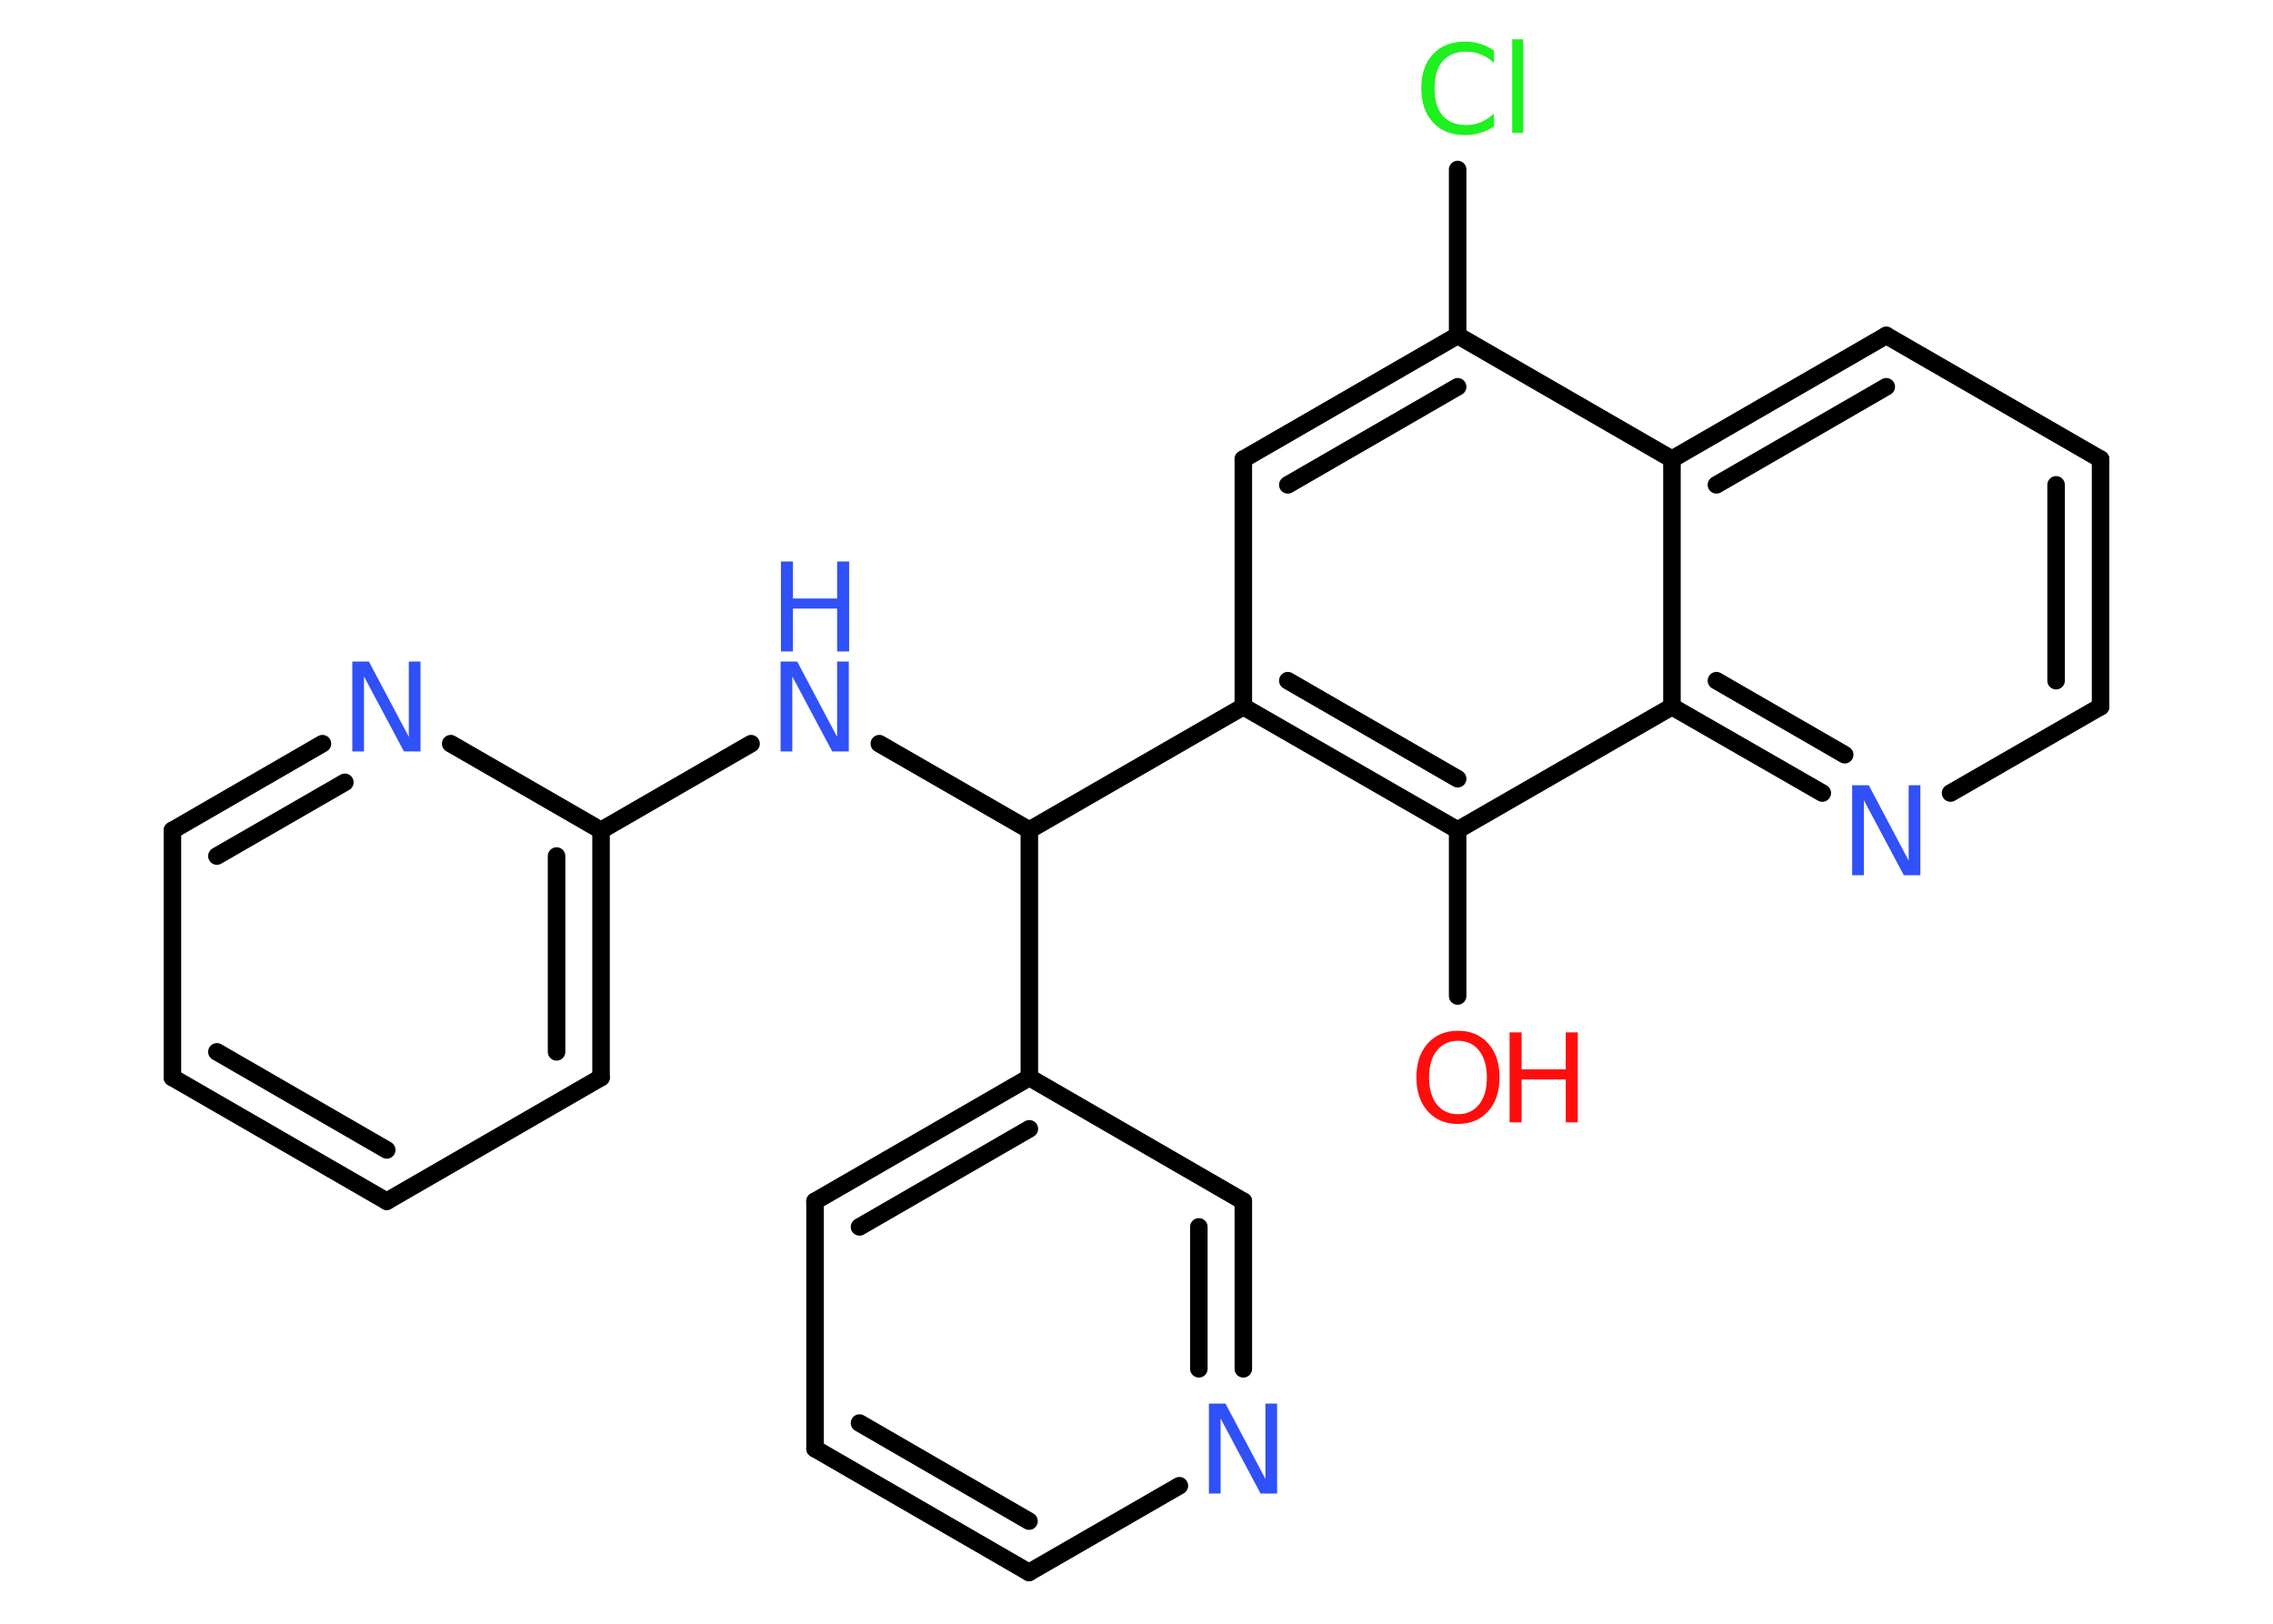 <?xml version='1.0' encoding='UTF-8'?>
<!DOCTYPE svg PUBLIC "-//W3C//DTD SVG 1.1//EN" "http://www.w3.org/Graphics/SVG/1.1/DTD/svg11.dtd">
<svg version='1.2' xmlns='http://www.w3.org/2000/svg' xmlns:xlink='http://www.w3.org/1999/xlink' width='70.0mm' height='50.0mm' viewBox='0 0 70.0 50.0'>
  <desc>Generated by the Chemistry Development Kit (http://github.com/cdk)</desc>
  <g stroke-linecap='round' stroke-linejoin='round' stroke='#000000' stroke-width='.54' fill='#3050F8'>
    <rect x='.0' y='.0' width='70.0' height='50.0' fill='#FFFFFF' stroke='none'/>
    <g id='mol1' class='mol'>
      <line id='mol1bnd1' class='bond' x1='44.89' y1='30.67' x2='44.89' y2='25.56'/>
      <g id='mol1bnd2' class='bond'>
        <line x1='38.29' y1='21.76' x2='44.89' y2='25.56'/>
        <line x1='39.66' y1='20.96' x2='44.89' y2='23.98'/>
      </g>
      <line id='mol1bnd3' class='bond' x1='38.29' y1='21.76' x2='31.7' y2='25.56'/>
      <line id='mol1bnd4' class='bond' x1='31.7' y1='25.56' x2='27.08' y2='22.9'/>
      <line id='mol1bnd5' class='bond' x1='23.13' y1='22.9' x2='18.51' y2='25.57'/>
      <g id='mol1bnd6' class='bond'>
        <line x1='18.51' y1='33.18' x2='18.51' y2='25.57'/>
        <line x1='17.14' y1='32.39' x2='17.14' y2='26.36'/>
      </g>
      <line id='mol1bnd7' class='bond' x1='18.51' y1='33.18' x2='11.91' y2='36.99'/>
      <g id='mol1bnd8' class='bond'>
        <line x1='5.31' y1='33.18' x2='11.91' y2='36.99'/>
        <line x1='6.68' y1='32.39' x2='11.91' y2='35.41'/>
      </g>
      <line id='mol1bnd9' class='bond' x1='5.31' y1='33.18' x2='5.31' y2='25.57'/>
      <g id='mol1bnd10' class='bond'>
        <line x1='9.93' y1='22.9' x2='5.31' y2='25.57'/>
        <line x1='10.62' y1='24.09' x2='6.68' y2='26.36'/>
      </g>
      <line id='mol1bnd11' class='bond' x1='18.51' y1='25.57' x2='13.88' y2='22.9'/>
      <line id='mol1bnd12' class='bond' x1='31.7' y1='25.56' x2='31.7' y2='33.18'/>
      <g id='mol1bnd13' class='bond'>
        <line x1='31.7' y1='33.18' x2='25.1' y2='36.99'/>
        <line x1='31.7' y1='34.76' x2='26.47' y2='37.78'/>
      </g>
      <line id='mol1bnd14' class='bond' x1='25.1' y1='36.99' x2='25.1' y2='44.61'/>
      <g id='mol1bnd15' class='bond'>
        <line x1='25.1' y1='44.61' x2='31.69' y2='48.42'/>
        <line x1='26.47' y1='43.82' x2='31.69' y2='46.84'/>
      </g>
      <line id='mol1bnd16' class='bond' x1='31.69' y1='48.42' x2='36.32' y2='45.75'/>
      <g id='mol1bnd17' class='bond'>
        <line x1='38.29' y1='42.15' x2='38.29' y2='36.99'/>
        <line x1='36.92' y1='42.15' x2='36.92' y2='37.78'/>
      </g>
      <line id='mol1bnd18' class='bond' x1='31.7' y1='33.18' x2='38.29' y2='36.99'/>
      <line id='mol1bnd19' class='bond' x1='38.29' y1='21.76' x2='38.29' y2='14.14'/>
      <g id='mol1bnd20' class='bond'>
        <line x1='44.89' y1='10.33' x2='38.29' y2='14.14'/>
        <line x1='44.89' y1='11.91' x2='39.66' y2='14.93'/>
      </g>
      <line id='mol1bnd21' class='bond' x1='44.89' y1='10.33' x2='44.89' y2='5.22'/>
      <line id='mol1bnd22' class='bond' x1='44.89' y1='10.33' x2='51.49' y2='14.14'/>
      <g id='mol1bnd23' class='bond'>
        <line x1='58.09' y1='10.33' x2='51.49' y2='14.14'/>
        <line x1='58.09' y1='11.91' x2='52.86' y2='14.93'/>
      </g>
      <line id='mol1bnd24' class='bond' x1='58.09' y1='10.33' x2='64.69' y2='14.14'/>
      <g id='mol1bnd25' class='bond'>
        <line x1='64.69' y1='21.76' x2='64.69' y2='14.14'/>
        <line x1='63.32' y1='20.96' x2='63.32' y2='14.93'/>
      </g>
      <line id='mol1bnd26' class='bond' x1='64.69' y1='21.76' x2='60.07' y2='24.42'/>
      <g id='mol1bnd27' class='bond'>
        <line x1='51.49' y1='21.76' x2='56.12' y2='24.42'/>
        <line x1='52.86' y1='20.96' x2='56.81' y2='23.24'/>
      </g>
      <line id='mol1bnd28' class='bond' x1='44.89' y1='25.56' x2='51.49' y2='21.76'/>
      <line id='mol1bnd29' class='bond' x1='51.49' y1='14.14' x2='51.49' y2='21.76'/>
      <g id='mol1atm1' class='atom'>
        <path d='M44.9 32.05q-.41 .0 -.65 .3q-.24 .3 -.24 .83q.0 .52 .24 .83q.24 .3 .65 .3q.41 .0 .65 -.3q.24 -.3 .24 -.83q.0 -.52 -.24 -.83q-.24 -.3 -.65 -.3zM44.9 31.74q.58 .0 .93 .39q.35 .39 .35 1.04q.0 .66 -.35 1.05q-.35 .39 -.93 .39q-.58 .0 -.93 -.39q-.35 -.39 -.35 -1.05q.0 -.65 .35 -1.04q.35 -.39 .93 -.39z' stroke='none' fill='#FF0D0D'/>
        <path d='M46.49 31.79h.37v1.14h1.36v-1.14h.37v2.77h-.37v-1.32h-1.36v1.32h-.37v-2.77z' stroke='none' fill='#FF0D0D'/>
      </g>
      <g id='mol1atm5' class='atom'>
        <path d='M24.05 20.37h.5l1.23 2.32v-2.32h.36v2.77h-.51l-1.23 -2.31v2.31h-.36v-2.77z' stroke='none'/>
        <path d='M24.05 17.29h.37v1.14h1.36v-1.14h.37v2.77h-.37v-1.32h-1.36v1.32h-.37v-2.77z' stroke='none'/>
      </g>
      <path id='mol1atm11' class='atom' d='M10.86 20.37h.5l1.23 2.32v-2.32h.36v2.77h-.51l-1.23 -2.31v2.31h-.36v-2.77z' stroke='none'/>
      <path id='mol1atm16' class='atom' d='M37.24 43.22h.5l1.23 2.32v-2.32h.36v2.77h-.51l-1.23 -2.31v2.31h-.36v-2.77z' stroke='none'/>
      <path id='mol1atm20' class='atom' d='M46.01 1.54v.4q-.19 -.18 -.4 -.26q-.21 -.09 -.45 -.09q-.47 .0 -.73 .29q-.25 .29 -.25 .84q.0 .55 .25 .84q.25 .29 .73 .29q.24 .0 .45 -.09q.21 -.09 .4 -.26v.39q-.2 .14 -.42 .2q-.22 .07 -.47 .07q-.63 .0 -.99 -.39q-.36 -.39 -.36 -1.05q.0 -.67 .36 -1.05q.36 -.39 .99 -.39q.25 .0 .47 .07q.22 .07 .41 .2zM46.57 1.21h.34v2.88h-.34v-2.88z' stroke='none' fill='#1FF01F'/>
      <path id='mol1atm25' class='atom' d='M57.05 24.18h.5l1.23 2.32v-2.32h.36v2.77h-.51l-1.23 -2.31v2.31h-.36v-2.77z' stroke='none'/>
    </g>
  </g>
</svg>
